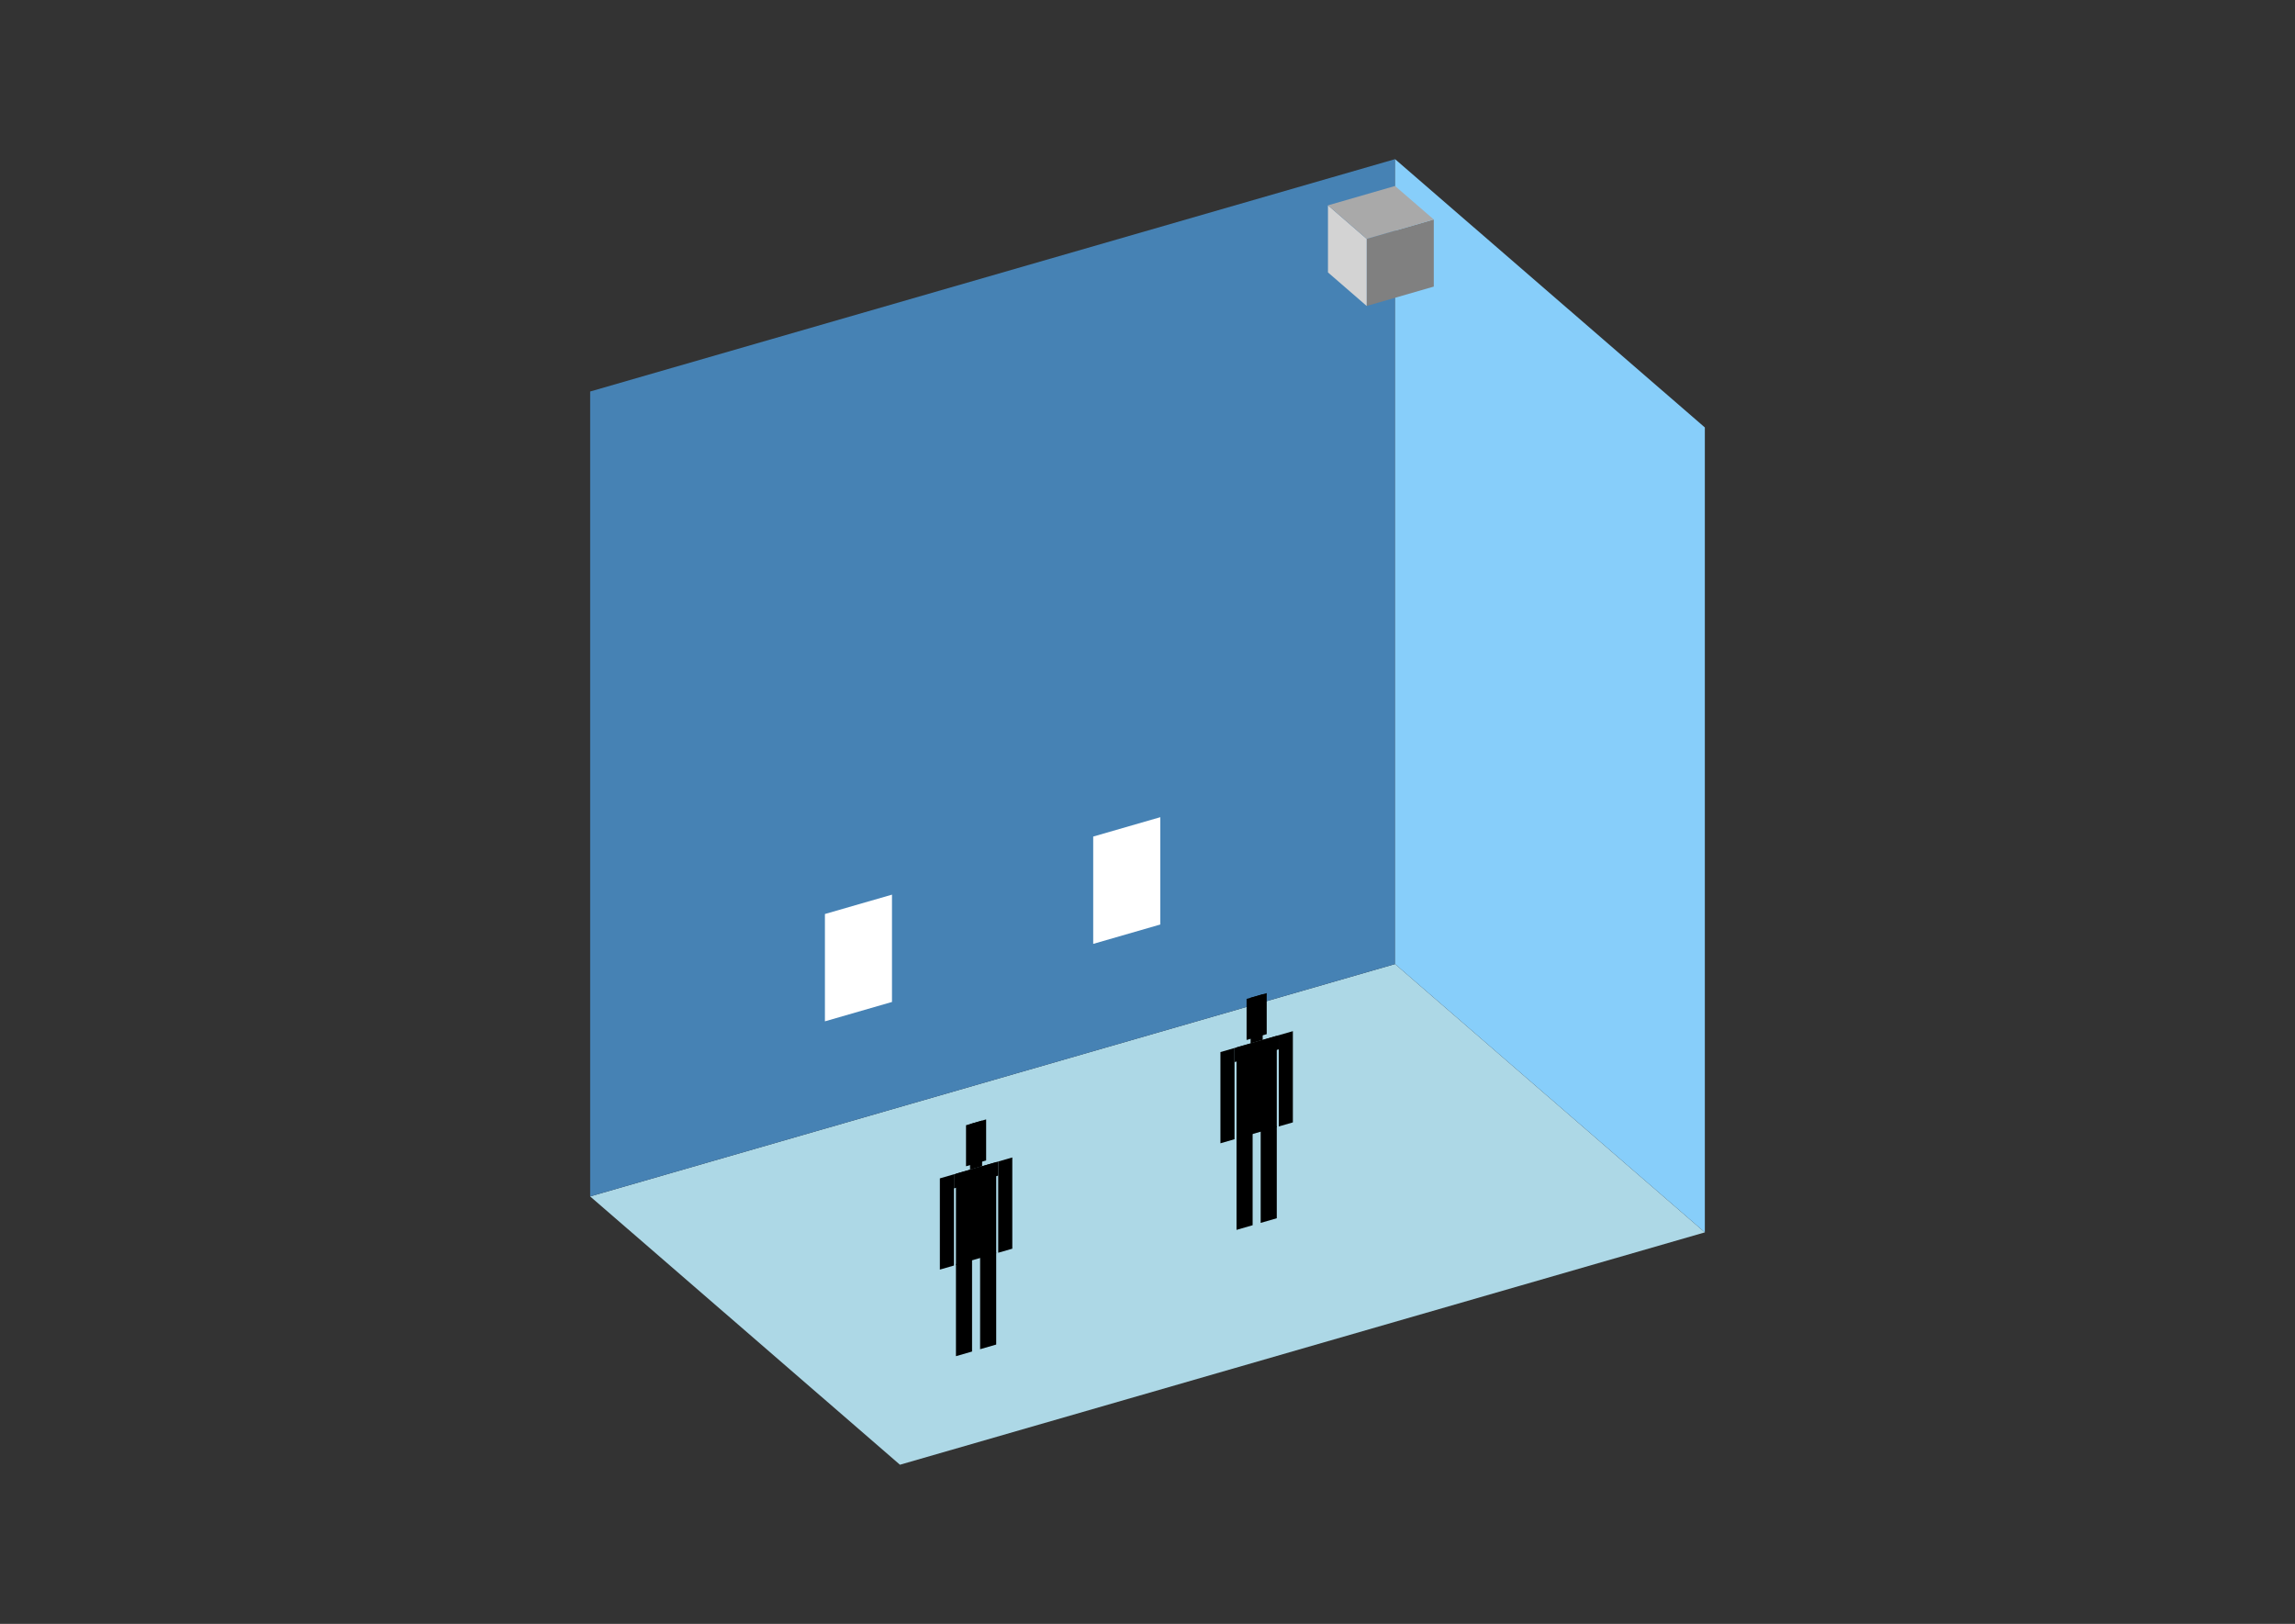 <?xml version="1.0" encoding="UTF-8"?>
<svg
  xmlns="http://www.w3.org/2000/svg"
  width="848"
  height="600"
  style="background-color:white"
>
  <rect width="100%" height="100%" fill="#333333" stroke="none"/>
  <polygon fill="lightblue" points="332.533,541.197 218.062,442.062 515.467,356.208 629.938,455.344" />
  <polygon fill="steelblue" points="218.062,442.062 218.062,144.656 515.467,58.803 515.467,356.208" />
  <polygon fill="lightskyblue" points="629.938,455.344 629.938,157.938 515.467,58.803 515.467,356.208" />
  <polygon fill="white" points="304.805,377.367 304.805,337.713 329.589,330.559 329.589,370.213" />
  <polygon fill="white" points="403.94,348.749 403.94,309.095 428.724,301.941 428.724,341.595" />
  <polygon fill="grey" points="504.992,113.047 504.992,88.263 529.776,81.108 529.776,105.892" />
  <polygon fill="lightgrey" points="504.992,113.047 504.992,88.263 490.683,75.871 490.683,100.655" />
  <polygon fill="darkgrey" points="504.992,88.263 490.683,75.871 515.467,68.716 529.776,81.108" />
  <polygon fill="hsl(360.0,50.0%,52.578%)" points="456.897,454.421 456.897,420.378 462.845,418.661 462.845,452.704" />
  <polygon fill="hsl(360.0,50.0%,52.578%)" points="471.767,450.128 471.767,416.085 465.819,417.802 465.819,451.845" />
  <polygon fill="hsl(360.0,50.0%,52.578%)" points="450.949,422.432 450.949,388.726 456.153,387.224 456.153,420.93" />
  <polygon fill="hsl(360.0,50.0%,52.578%)" points="472.511,416.208 472.511,382.502 477.715,380.999 477.715,414.705" />
  <polygon fill="hsl(360.0,50.0%,52.578%)" points="456.153,392.428 456.153,387.224 472.511,382.502 472.511,387.706" />
  <polygon fill="hsl(360.0,50.0%,52.578%)" points="456.897,420.715 456.897,387.009 471.767,382.717 471.767,416.422" />
  <polygon fill="hsl(360.0,50.0%,52.578%)" points="460.614,384.251 460.614,369.083 468.049,366.937 468.049,382.104" />
  <polygon fill="hsl(360.0,50.0%,52.578%)" points="462.101,385.507 462.101,368.654 466.562,367.366 466.562,384.219" />
  <polygon fill="hsl(360.0,50.0%,46.247%)" points="353.225,501.086 353.225,467.043 359.174,465.326 359.174,499.369" />
  <polygon fill="hsl(360.0,50.0%,46.247%)" points="368.096,496.794 368.096,462.751 362.148,464.468 362.148,498.511" />
  <polygon fill="hsl(360.0,50.0%,46.247%)" points="347.277,469.097 347.277,435.392 352.482,433.889 352.482,467.595" />
  <polygon fill="hsl(360.0,50.0%,46.247%)" points="368.839,462.873 368.839,429.167 374.044,427.665 374.044,461.371" />
  <polygon fill="hsl(360.0,50.0%,46.247%)" points="352.482,439.094 352.482,433.889 368.839,429.167 368.839,434.372" />
  <polygon fill="hsl(360.0,50.0%,46.247%)" points="353.225,467.38 353.225,433.674 368.096,429.382 368.096,463.088" />
  <polygon fill="hsl(360.0,50.0%,46.247%)" points="356.943,430.916 356.943,415.748 364.378,413.602 364.378,428.77" />
  <polygon fill="hsl(360.0,50.0%,46.247%)" points="358.43,432.172 358.43,415.319 362.891,414.031 362.891,430.884" />
</svg>
